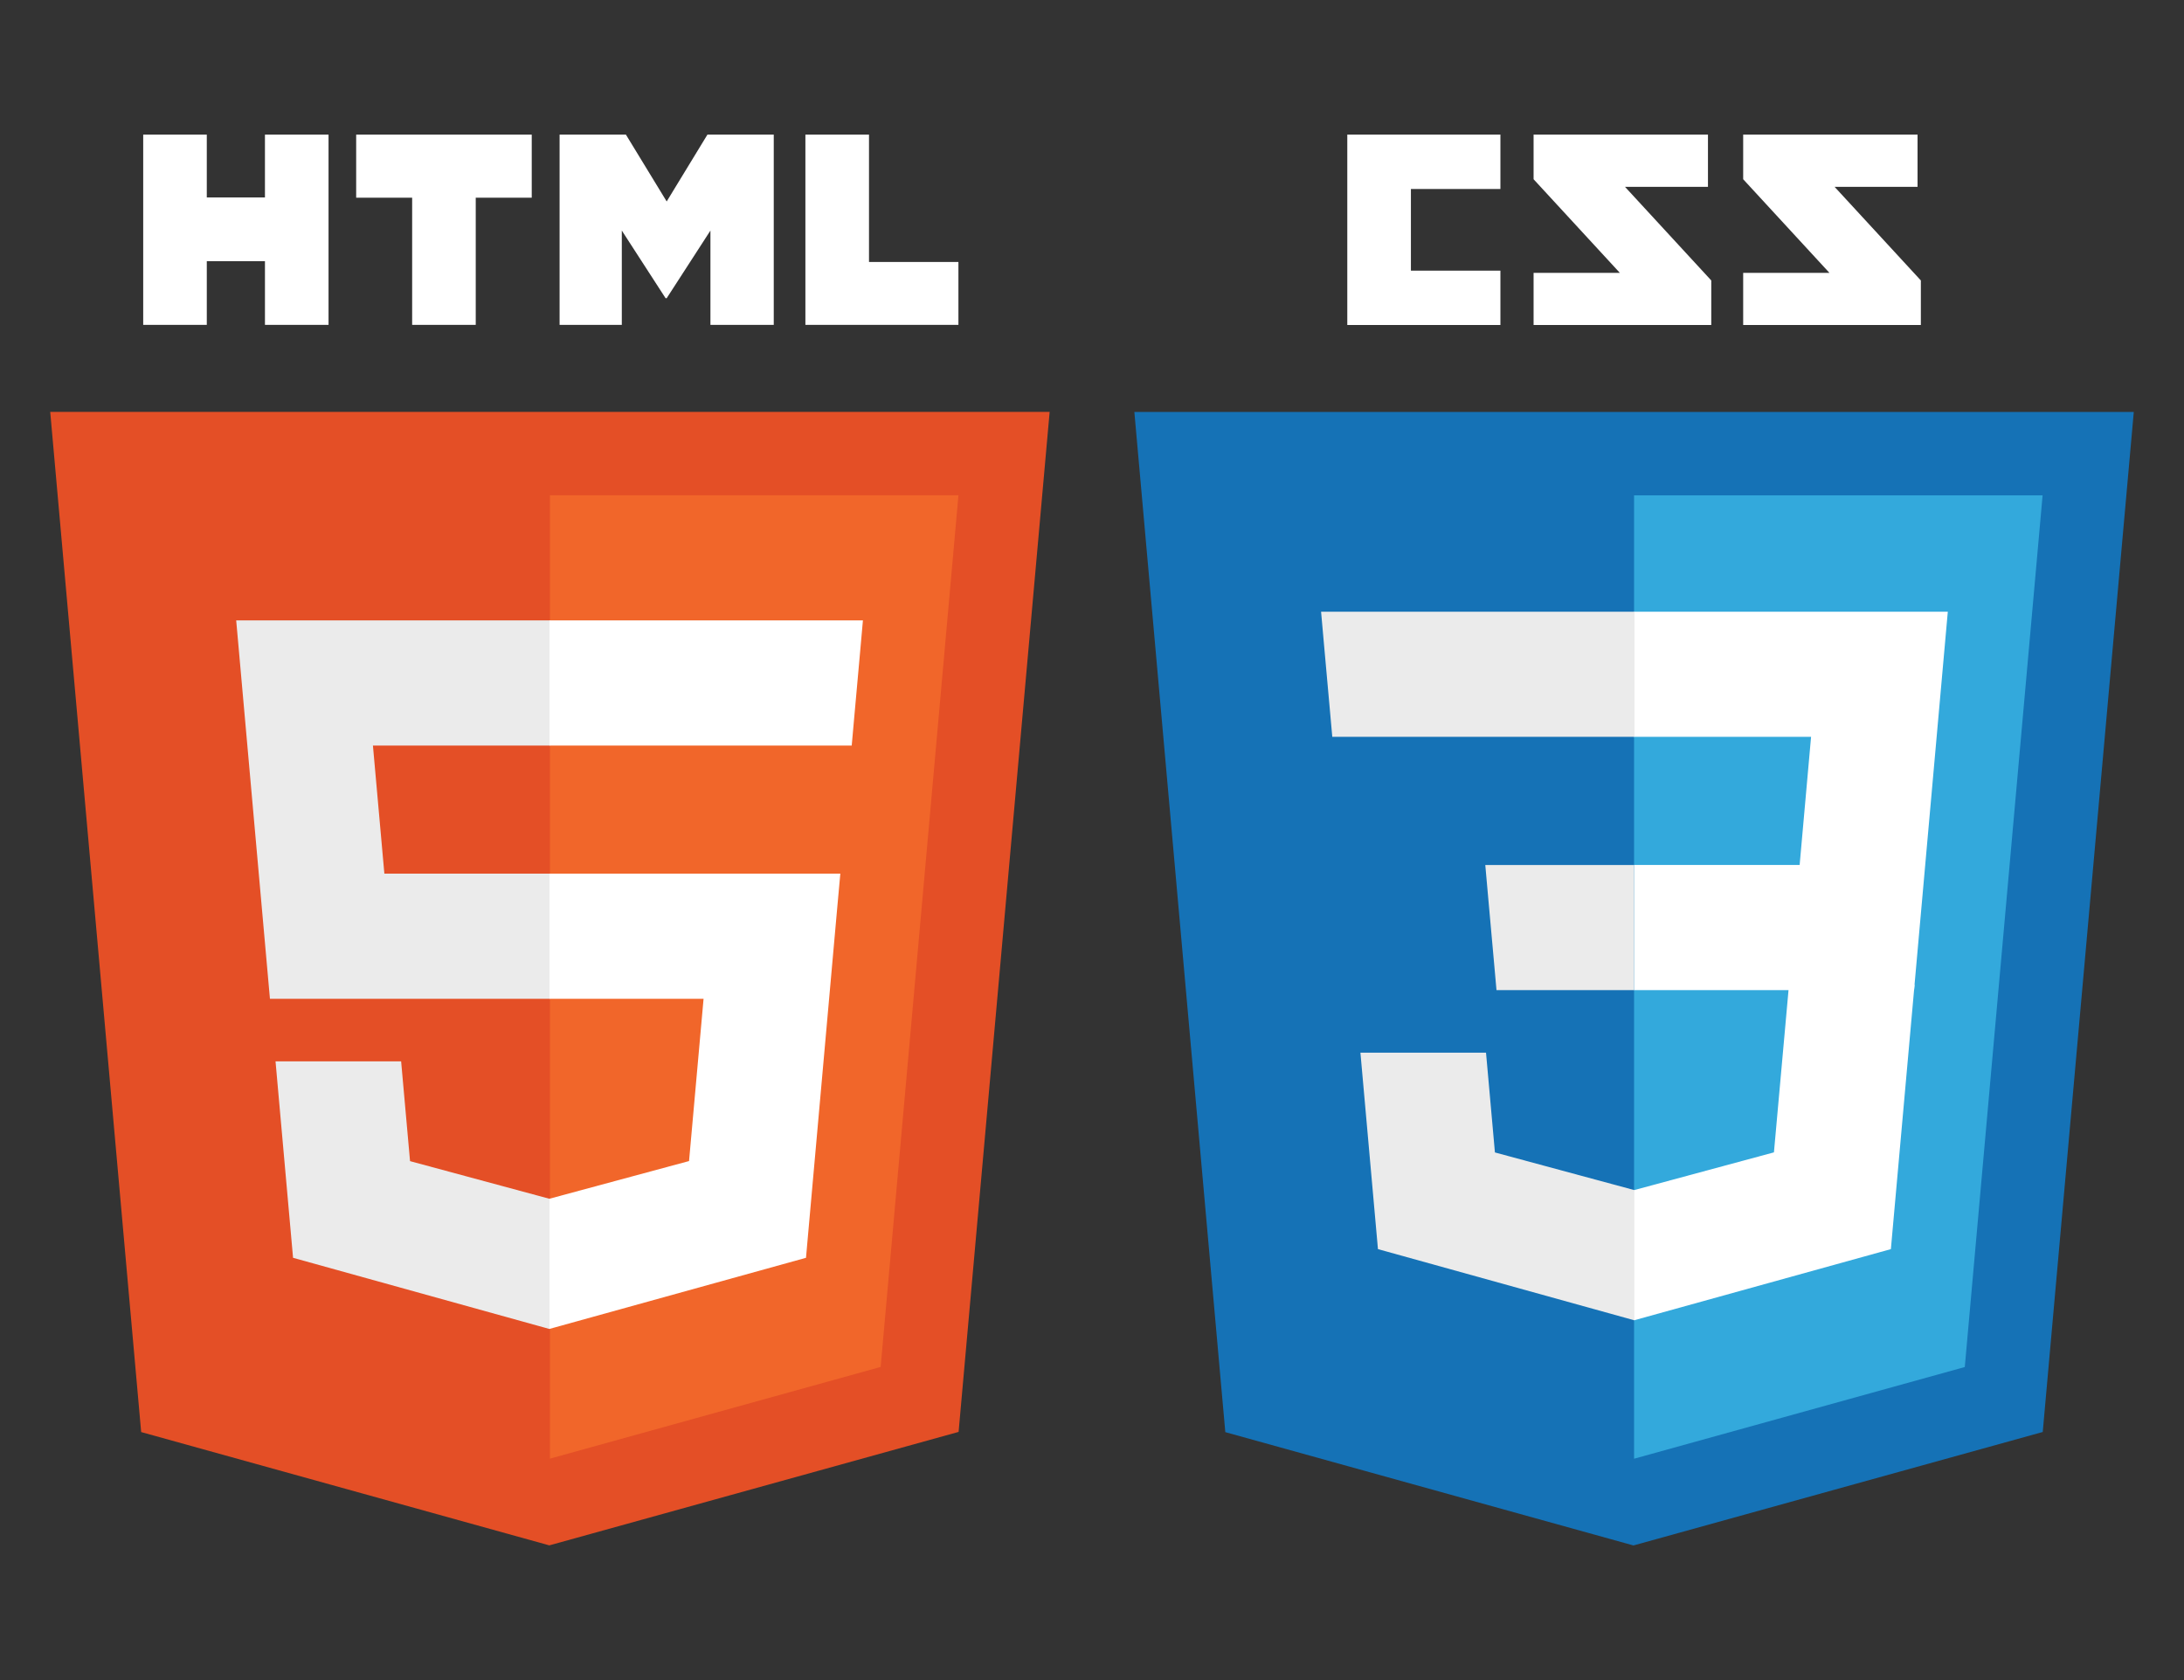 <svg width="650" height="500" xmlns="http://www.w3.org/2000/svg">
 <rect width="100%" height="100%" fill="#333333" stroke="none"/>
 <g>
  <title>background</title>
  <rect x="-1" y="-1" width="652" height="502" id="canvas_background" fill="none"/>
 </g>

 <g>
  <title>Layer 1</title>
  <g id="svg_22">
   <g id="svg_1">
    <polygon fill="#E44F26" points="42.015,426.193 14.945,122.573 312.395,122.573 285.297,426.144 163.488,459.913 " id="svg_2"/>
    <polygon fill="#F1662A" points="163.67,434.102 262.097,406.814 285.255,147.398 163.67,147.398 " id="svg_3"/>
    <polygon fill="#EBEBEB" points="163.67,260.007 114.395,260.007 110.991,221.875 163.67,221.875 163.67,184.636 163.541,184.636 70.295,184.636 71.187,194.627 80.339,297.243 163.67,297.243 " id="svg_4"/>
    <polygon fill="#EBEBEB" points="163.67,356.715 163.507,356.761 122.035,345.562 119.383,315.864 99.232,315.864 82.003,315.864 87.22,374.331 163.498,395.507 163.67,395.459 " id="svg_5"/>
    <path fill="#ffffff" d="m42.62,40.062l18.924,0l0,18.696l17.311,0l0,-18.696l18.925,0l0,56.618l-18.924,0l0,-18.958l-17.31,0l0,18.958l-18.926,0l0,-56.618l0,0z" id="svg_6"/>
    <path fill="#ffffff" d="m122.664,58.837l-16.66,0l0,-18.775l52.252,0l0,18.775l-16.667,0l0,37.843l-18.924,0l0,-37.843l-0.001,0z" id="svg_7"/>
    <path fill="#ffffff" d="m166.549,40.062l19.733,0l12.137,19.894l12.127,-19.894l19.739,0l0,56.618l-18.846,0l0,-28.063l-13.021,20.13l-0.325,0l-13.028,-20.13l0,28.063l-18.517,0l0,-56.618l0.001,0z" id="svg_8"/>
    <path fill="#ffffff" d="m239.703,40.062l18.929,0l0,37.903l26.612,0l0,18.714l-45.542,0l0,-56.617l0.001,0z" id="svg_9"/>
    <polygon fill="#FFFFFF" points="163.541,260.007 163.541,297.243 209.395,297.243 205.073,345.537 163.541,356.747 163.541,395.489 239.881,374.331 240.44,368.041 249.191,270.006 250.099,260.007 240.065,260.007 " id="svg_10"/>
    <polygon fill="#FFFFFF" points="163.541,184.636 163.541,207.764 163.541,221.783 163.541,221.875 253.368,221.875 253.368,221.875 253.488,221.875 254.235,213.505 255.931,194.627 256.822,184.636 " id="svg_11"/>
   </g>
   <g id="svg_12">
    <path fill="#ffffff" d="m570.698,55.608l-24.688,0l25.674,27.859l0,13.261l-52.882,0l0,-15.526l25.669,0l-25.669,-27.86l0,-13.28l51.896,0l0,15.546l0,0zm-62.378,0l-24.688,0l25.673,27.859l0,13.261l-52.882,0l0,-15.526l25.672,0l-25.672,-27.86l0,-13.28l51.897,0l0,15.546zm-61.768,0.631l-26.64,0l0,24.313l26.64,0l0,16.176l-45.574,0l0,-56.666l45.574,0l0,16.177z" id="svg_13"/>
   </g>
   <polygon fill="#1572B6" points="364.676,426.217 337.605,122.597 635.055,122.597 607.959,426.168 486.148,459.938 " id="svg_14"/>
   <polygon fill="#33A9DC" points="486.332,434.126 584.759,406.838 607.916,147.423 486.332,147.423 " id="svg_15"/>
   <g id="svg_16">
    <polygon fill="#FFFFFF" points="486.331,257.423 535.606,257.423 539.009,219.291 486.331,219.291 486.331,182.052 486.46,182.052 579.706,182.052 578.813,192.043 569.661,294.659 486.331,294.659 " id="svg_17"/>
    <polygon fill="#EBEBEB" points="486.554,354.131 486.391,354.177 444.919,342.978 442.267,313.28 422.116,313.28 404.888,313.28 410.104,371.747 486.382,392.923 486.554,392.875 " id="svg_18"/>
    <polygon fill="#FFFFFF" points="532.441,293.083 527.957,342.953 486.425,354.163 486.425,392.905 562.764,371.747 563.324,365.457 569.802,293.083 " id="svg_19"/>
    <polygon fill="#EBEBEB" points="486.46,182.052 486.46,205.18 486.46,219.199 486.46,219.291 396.632,219.291 396.632,219.291 396.513,219.291 395.766,210.921 394.069,192.043 393.179,182.052 " id="svg_20"/>
    <polygon fill="#EBEBEB" points="486.331,257.427 486.331,280.556 486.331,294.573 486.331,294.665 445.503,294.665 445.503,294.665 445.384,294.665 444.638,286.296 442.94,267.418 442.05,257.427 " id="svg_21"/>
   </g>
  </g>
 </g>
</svg>